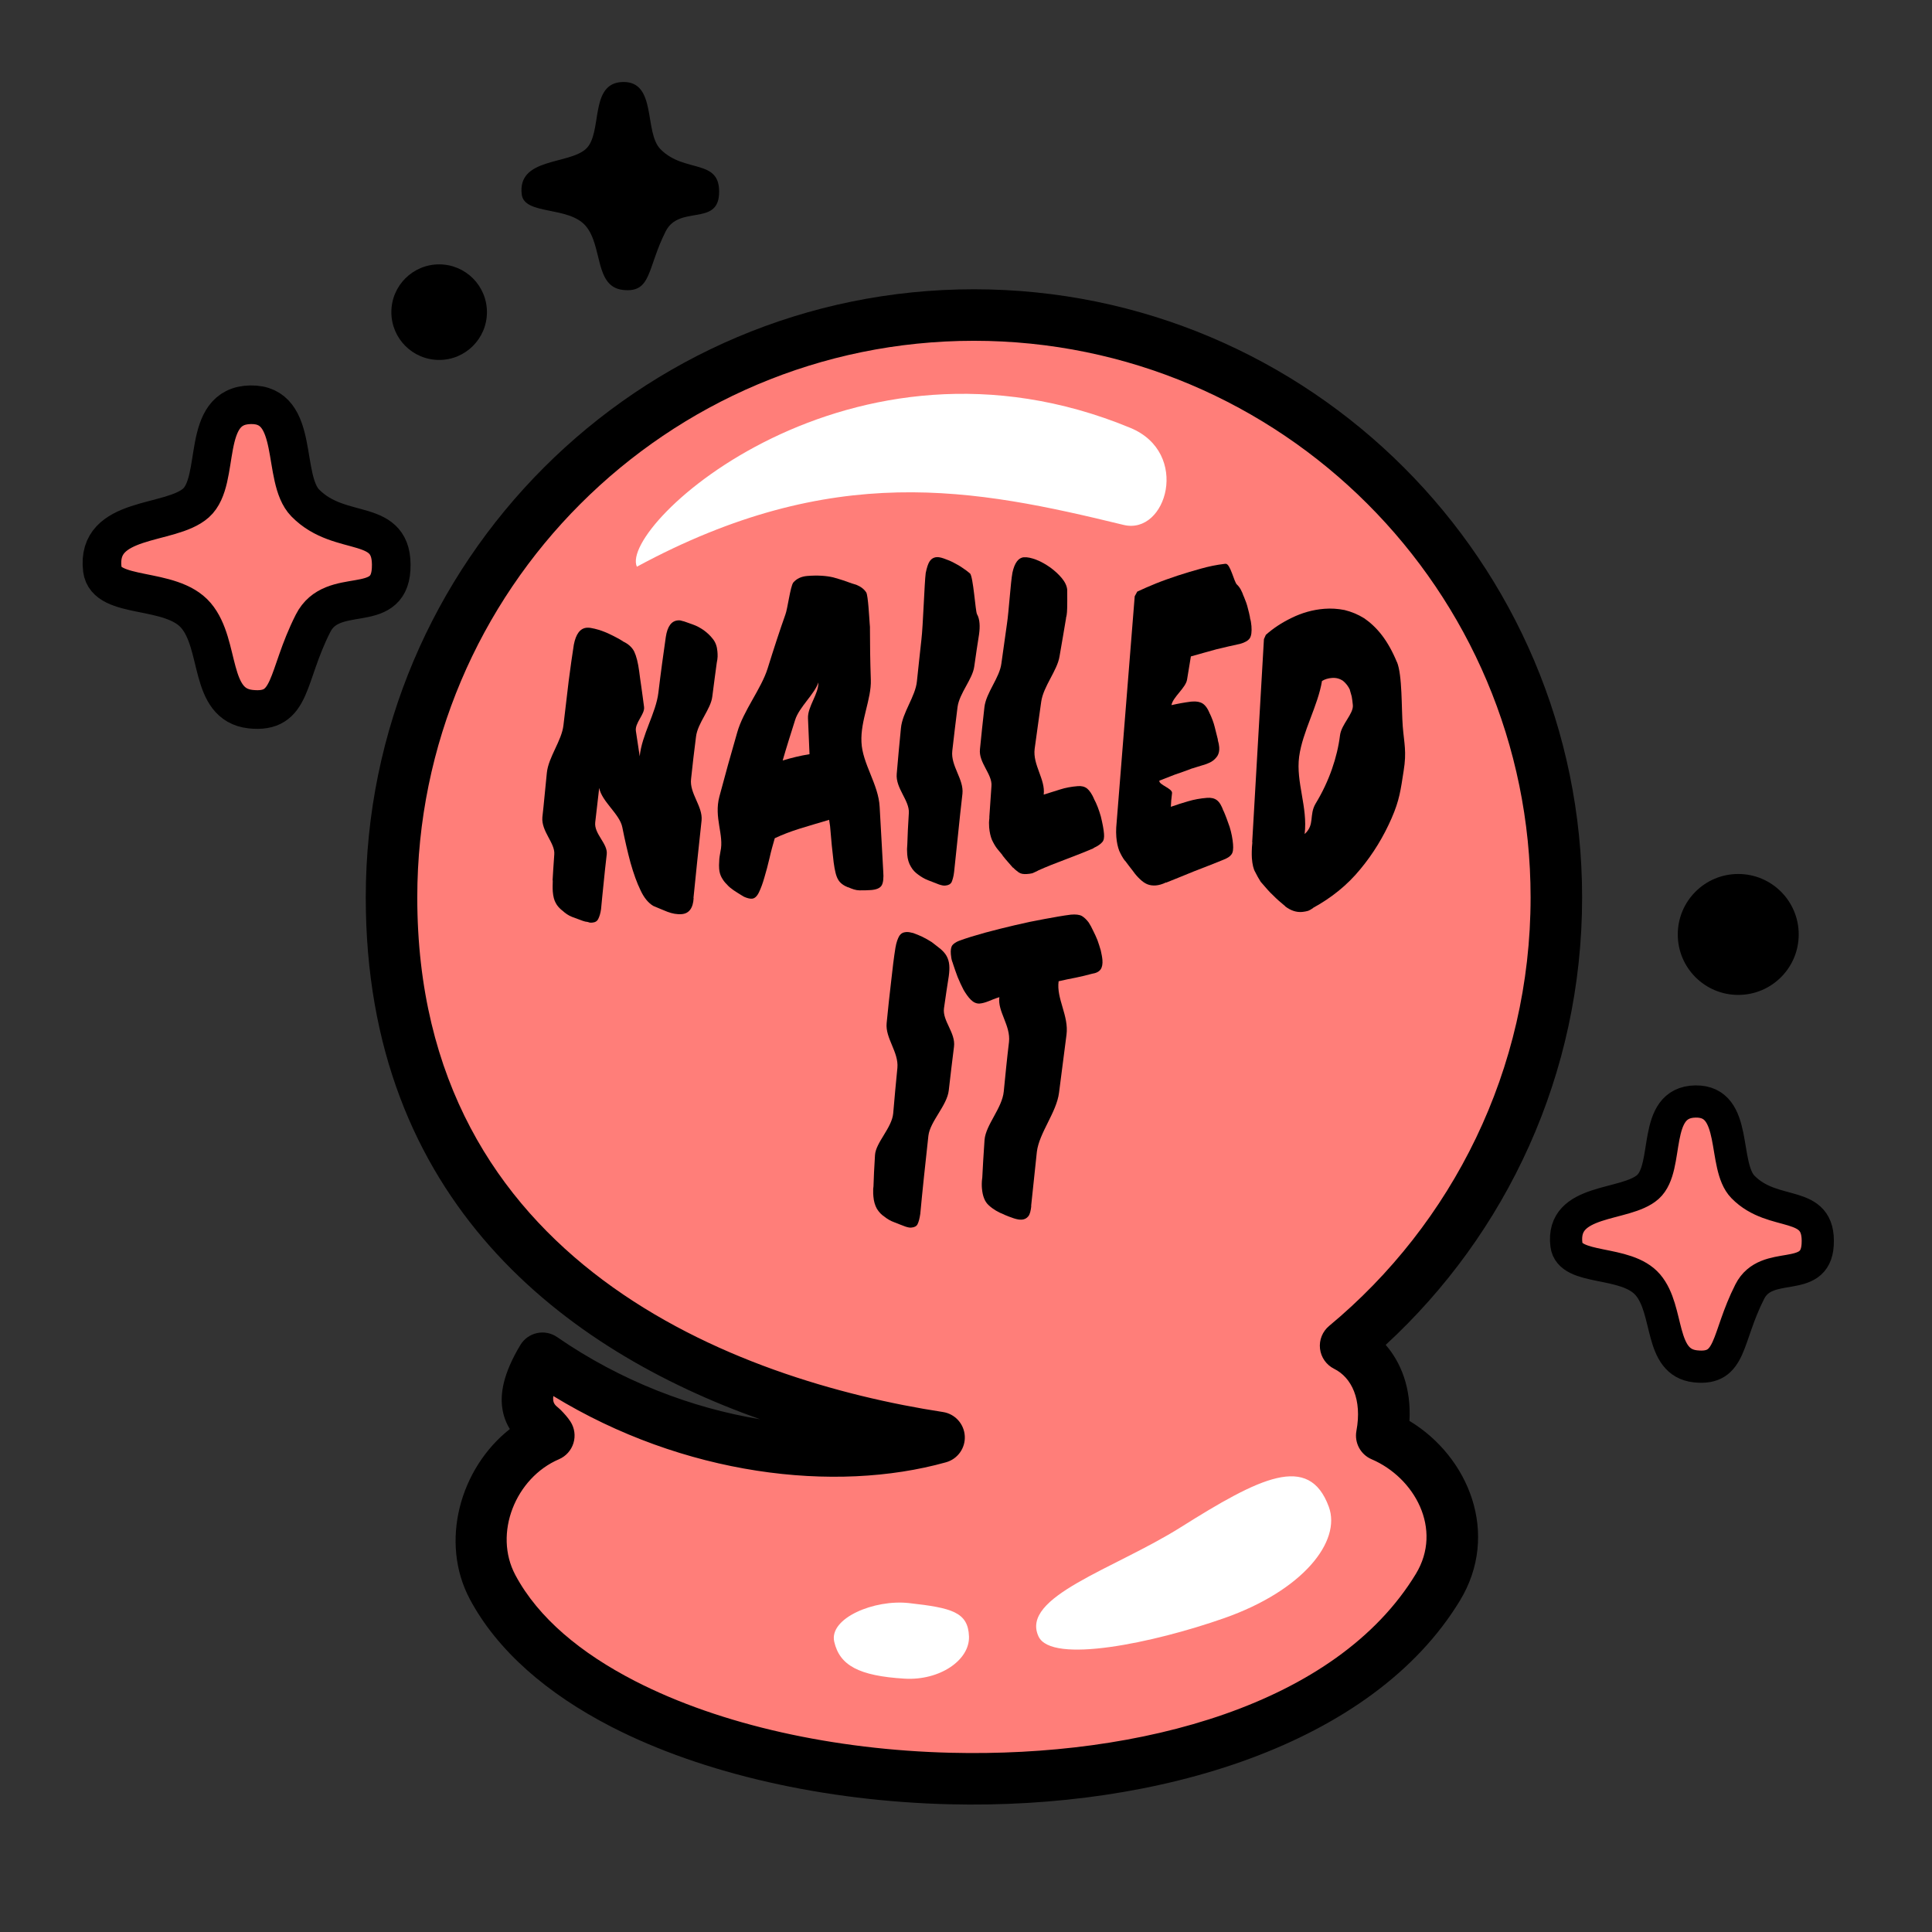 <?xml version="1.0" encoding="UTF-8" standalone="no"?>
<!DOCTYPE svg PUBLIC "-//W3C//DTD SVG 1.1//EN" "http://www.w3.org/Graphics/SVG/1.1/DTD/svg11.dtd">
<svg width="100%" height="100%" viewBox="0 0 600 600" version="1.1" xmlns="http://www.w3.org/2000/svg" xmlns:xlink="http://www.w3.org/1999/xlink" xml:space="preserve" xmlns:serif="http://www.serif.com/" style="fill-rule:evenodd;clip-rule:evenodd;stroke-linecap:round;stroke-linejoin:round;stroke-miterlimit:1.5;">
    <rect x="0" y="0" width="600" height="600" fill="#333333" stroke="none"/>
    <g transform="matrix(1,0,0,1,-3340,0)">
        <g id="Artboard6" transform="matrix(1,0,0,1,-54,0)">
            <rect x="3394" y="0" width="600" height="600" style="fill:none;"/>
            <path d="M3685.64,446.423C3618.93,436.167 3515.59,397.568 3515.59,278.709C3515.59,178.883 3596.64,97.836 3696.46,97.836C3796.29,97.836 3877.34,178.883 3877.34,278.709C3877.34,334.672 3851.87,384.733 3811.89,417.928C3819.87,421.903 3825.78,431.556 3823.11,445.828C3840.68,453.348 3851.65,474.646 3840.55,492.939C3788.72,578.317 3586.04,565.947 3547,492.939C3537.95,476.004 3546.87,453.348 3564.44,445.828C3561.4,441.128 3552.34,438.619 3562.47,421.822C3602.41,449.4 3650.68,456.197 3685.64,446.423Z" style="fill:rgb(255,126,121);"/>
            <path d="M3630.03,440.754C3569.67,419.321 3507.59,373.081 3507.59,278.709C3507.59,174.467 3592.22,89.836 3696.46,89.836C3800.7,89.836 3885.34,174.467 3885.34,278.709C3885.34,333.645 3861.83,383.136 3824.34,417.661C3829.17,423.243 3832.28,431.167 3831.72,441.276C3850.12,452.378 3859.97,476.365 3847.39,497.09C3820.21,541.866 3753.84,561.953 3688.78,560.331C3650.29,559.372 3612.41,550.952 3583.89,536.285C3563.89,526.003 3548.44,512.591 3539.95,496.711C3530.44,478.925 3536.85,455.978 3552.34,443.806C3551.22,441.976 3550.37,439.871 3550,437.351C3549.35,433.005 3550.12,426.816 3555.61,417.693C3556.75,415.802 3558.62,414.466 3560.78,414.001C3562.94,413.536 3565.19,413.984 3567.01,415.238C3586.84,428.929 3608.83,437.263 3630.03,440.754ZM3565.84,433.554C3565.76,434.071 3565.76,434.549 3565.83,434.999C3566.04,436.411 3567.28,437.002 3568.05,437.787C3569.25,438.997 3570.33,440.205 3571.16,441.485C3572.44,443.466 3572.78,445.909 3572.09,448.164C3571.4,450.419 3569.75,452.255 3567.59,453.183C3554.14,458.938 3547.13,476.207 3554.06,489.166C3561.18,502.49 3574.43,513.429 3591.2,522.056C3617.83,535.75 3653.24,543.44 3689.18,544.336C3748.18,545.807 3809.06,529.391 3833.71,488.787C3842.15,474.889 3833.32,458.896 3819.96,453.183C3816.52,451.709 3814.56,448.041 3815.25,444.358C3817.06,434.641 3813.76,427.796 3808.32,425.09C3805.9,423.884 3804.25,421.537 3803.94,418.85C3803.63,416.163 3804.7,413.501 3806.78,411.773C3844.99,380.045 3869.34,332.199 3869.34,278.709C3869.34,183.298 3791.88,105.836 3696.46,105.836C3601.05,105.836 3523.59,183.298 3523.59,278.709C3523.59,392.402 3623.05,428.706 3686.85,438.516C3690.58,439.088 3693.39,442.182 3693.62,445.943C3693.85,449.704 3691.42,453.113 3687.79,454.127C3653.23,463.791 3606.29,458.27 3565.84,433.554Z"/>
            <g transform="matrix(1.656,0,0,1.656,3130.44,-214.658)">
                <path d="M276,145C282.367,144.895 279.902,154.419 283,157.584C287.551,162.234 294.401,159.194 294,166.084C293.655,172.005 286.497,168.078 284,173C280.491,179.916 281.397,184.586 276,184C270.603,183.414 272.215,175.779 269,172C265.784,168.22 257.479,170.011 257,166.084C256.16,159.192 265.716,160.522 269,157.584C272.284,154.646 269.524,145.107 276,145Z"/>
            </g>
            <g transform="matrix(2.491,0,0,2.491,2743.98,-331.614)">
                <circle cx="315.697" cy="172.042" r="5.958"/>
            </g>
            <g transform="matrix(3.152,0,0,3.152,2938.75,-252.075)">
                <circle cx="315.697" cy="172.042" r="5.958"/>
            </g>
            <g transform="matrix(2.109,0,0,2.109,3338.45,36.275)">
                <path d="M276,145C282.367,144.895 279.902,154.419 283,157.584C287.551,162.234 294.401,159.194 294,166.084C293.655,172.005 286.497,168.078 284,173C280.491,179.916 281.397,184.586 276,184C270.603,183.414 272.215,175.779 269,172C265.784,168.22 257.479,170.011 257,166.084C256.16,159.192 265.716,160.522 269,157.584C272.284,154.646 269.524,145.107 276,145Z" style="fill:rgb(255,126,121);stroke:black;stroke-width:4.74px;"/>
            </g>
            <g transform="matrix(2.424,0,0,2.424,2802.81,-225.783)">
                <path d="M276,145C282.367,144.895 279.902,154.419 283,157.584C287.551,162.234 294.401,159.194 294,166.084C293.655,172.005 286.497,168.078 284,173C280.491,179.916 281.397,184.586 276,184C270.603,183.414 272.215,175.779 269,172C265.784,168.22 257.479,170.011 257,166.084C256.16,159.192 265.716,160.522 269,157.584C272.284,154.646 269.524,145.107 276,145Z" style="fill:rgb(255,126,121);stroke:black;stroke-width:4.95px;"/>
            </g>
            <g transform="matrix(1.081,-0.087,0.123,1.536,3466.25,-331.902)">
                <g transform="matrix(64,4.44089e-16,-8.88178e-16,64,45.68,404.769)">
                    <path d="M0.478,-0.76C0.476,-0.787 0.471,-0.808 0.463,-0.823C0.455,-0.837 0.439,-0.849 0.416,-0.858L0.417,-0.858C0.406,-0.864 0.393,-0.87 0.379,-0.876C0.365,-0.882 0.351,-0.888 0.336,-0.893C0.322,-0.898 0.308,-0.902 0.294,-0.905C0.281,-0.908 0.27,-0.91 0.26,-0.91C0.23,-0.91 0.209,-0.893 0.196,-0.86C0.185,-0.828 0.173,-0.79 0.16,-0.747C0.148,-0.704 0.135,-0.658 0.121,-0.61C0.108,-0.562 0.043,-0.514 0.03,-0.465C0.017,-0.416 0.006,-0.369 -0.006,-0.326C-0.016,-0.282 0.042,-0.242 0.034,-0.207C0.026,-0.172 0.021,-0.144 0.017,-0.125L0.018,-0.126C0.016,-0.113 0.014,-0.101 0.014,-0.09C0.014,-0.075 0.017,-0.063 0.023,-0.054C0.028,-0.045 0.038,-0.036 0.05,-0.028L0.049,-0.029C0.062,-0.019 0.076,-0.011 0.091,-0.006C0.107,-0.001 0.122,0.004 0.137,0.009L0.148,0.012C0.155,0.013 0.161,0.014 0.166,0.016C0.171,0.017 0.175,0.017 0.179,0.017C0.192,0.017 0.201,0.014 0.207,0.007C0.213,0 0.219,-0.01 0.223,-0.023C0.229,-0.046 0.235,-0.072 0.243,-0.101C0.25,-0.13 0.259,-0.161 0.268,-0.194C0.277,-0.227 0.218,-0.261 0.228,-0.297C0.238,-0.332 0.248,-0.368 0.258,-0.404C0.265,-0.36 0.34,-0.317 0.347,-0.275C0.354,-0.233 0.362,-0.195 0.371,-0.161C0.381,-0.126 0.392,-0.097 0.406,-0.072C0.419,-0.047 0.437,-0.03 0.457,-0.02C0.477,-0.013 0.497,-0.005 0.518,0.002C0.539,0.009 0.56,0.013 0.581,0.013C0.614,0.013 0.634,-0.003 0.64,-0.035L0.639,-0.034C0.648,-0.069 0.658,-0.108 0.669,-0.149C0.68,-0.19 0.691,-0.232 0.703,-0.276C0.714,-0.32 0.658,-0.364 0.671,-0.409C0.683,-0.454 0.695,-0.497 0.708,-0.54C0.72,-0.583 0.784,-0.623 0.795,-0.662C0.807,-0.701 0.817,-0.736 0.827,-0.767C0.83,-0.774 0.832,-0.78 0.833,-0.786C0.834,-0.792 0.834,-0.798 0.834,-0.803C0.834,-0.818 0.829,-0.832 0.818,-0.843C0.808,-0.854 0.795,-0.864 0.78,-0.873C0.766,-0.881 0.751,-0.888 0.735,-0.893C0.72,-0.898 0.707,-0.902 0.697,-0.905C0.691,-0.906 0.686,-0.908 0.681,-0.909C0.677,-0.91 0.673,-0.91 0.669,-0.91C0.64,-0.91 0.62,-0.894 0.609,-0.861C0.592,-0.808 0.574,-0.751 0.556,-0.688C0.538,-0.625 0.467,-0.56 0.45,-0.493C0.447,-0.52 0.445,-0.546 0.442,-0.573C0.439,-0.599 0.489,-0.624 0.487,-0.647C0.485,-0.67 0.484,-0.692 0.482,-0.711C0.48,-0.73 0.479,-0.747 0.478,-0.76Z" style="fill-rule:nonzero;"/>
                </g>
                <g transform="matrix(64,4.44089e-16,-8.88178e-16,64,94.903,402.48)">
                    <path d="M0.508,-0.076C0.51,-0.049 0.514,-0.031 0.522,-0.02C0.529,-0.009 0.544,0 0.564,0.007L0.563,0.006C0.581,0.013 0.597,0.018 0.613,0.019C0.629,0.02 0.647,0.021 0.665,0.021C0.69,0.021 0.706,0.017 0.714,0.009C0.722,0.001 0.726,-0.014 0.726,-0.035C0.728,-0.099 0.731,-0.167 0.733,-0.238C0.736,-0.309 0.671,-0.378 0.675,-0.446C0.678,-0.514 0.735,-0.578 0.739,-0.639C0.743,-0.7 0.748,-0.752 0.753,-0.796L0.754,-0.805L0.754,-0.816C0.754,-0.833 0.757,-0.903 0.75,-0.914C0.742,-0.925 0.728,-0.934 0.708,-0.941L0.69,-0.946C0.666,-0.954 0.639,-0.962 0.608,-0.97C0.577,-0.977 0.539,-0.981 0.493,-0.981C0.465,-0.981 0.444,-0.975 0.428,-0.964C0.413,-0.952 0.393,-0.882 0.381,-0.865C0.351,-0.818 0.319,-0.764 0.283,-0.701C0.247,-0.638 0.159,-0.574 0.124,-0.507C0.088,-0.44 0.054,-0.375 0.022,-0.311C-0.011,-0.246 0.03,-0.189 0.007,-0.138C0.003,-0.127 -0.001,-0.117 -0.002,-0.108C-0.004,-0.099 -0.005,-0.091 -0.005,-0.084C-0.005,-0.073 -0.002,-0.064 0.003,-0.056C0.009,-0.047 0.015,-0.04 0.024,-0.033C0.032,-0.025 0.042,-0.019 0.052,-0.013C0.063,-0.007 0.074,-0.001 0.084,0.004L0.096,0.01C0.109,0.015 0.121,0.018 0.131,0.018C0.143,0.018 0.154,0.012 0.164,0C0.174,-0.012 0.184,-0.027 0.194,-0.046C0.204,-0.064 0.214,-0.084 0.224,-0.106C0.233,-0.127 0.244,-0.147 0.254,-0.166C0.288,-0.175 0.326,-0.183 0.37,-0.19C0.413,-0.197 0.458,-0.203 0.503,-0.21L0.505,-0.19C0.505,-0.147 0.506,-0.109 0.508,-0.076ZM0.504,-0.644C0.502,-0.608 0.447,-0.571 0.445,-0.534C0.443,-0.497 0.441,-0.459 0.439,-0.421C0.418,-0.42 0.398,-0.418 0.378,-0.416C0.358,-0.414 0.338,-0.411 0.317,-0.408C0.34,-0.451 0.364,-0.492 0.387,-0.532C0.409,-0.571 0.484,-0.609 0.504,-0.644Z" style="fill-rule:nonzero;"/>
                </g>
                <g transform="matrix(64,4.44089e-16,-8.88178e-16,64,147.701,402.778)">
                    <path d="M0.395,-0.952C0.385,-0.959 0.374,-0.966 0.361,-0.973C0.349,-0.98 0.335,-0.986 0.322,-0.992C0.308,-0.998 0.295,-1.002 0.283,-1.006C0.27,-1.01 0.26,-1.012 0.251,-1.012C0.238,-1.012 0.227,-1.008 0.219,-1.001C0.211,-0.994 0.204,-0.982 0.197,-0.965C0.188,-0.936 0.166,-0.798 0.154,-0.757C0.143,-0.716 0.131,-0.673 0.119,-0.627C0.107,-0.58 0.043,-0.533 0.031,-0.484C0.018,-0.435 0.007,-0.387 -0.004,-0.342C-0.015,-0.297 0.044,-0.255 0.036,-0.216C0.028,-0.177 0.022,-0.144 0.018,-0.118C0.017,-0.112 0.016,-0.107 0.015,-0.103C0.015,-0.098 0.014,-0.093 0.014,-0.086C0.014,-0.071 0.018,-0.058 0.026,-0.047C0.033,-0.036 0.044,-0.027 0.056,-0.02C0.069,-0.012 0.083,-0.005 0.098,0C0.114,0.005 0.129,0.011 0.145,0.016C0.151,0.018 0.157,0.019 0.161,0.02C0.166,0.021 0.17,0.021 0.173,0.021C0.187,0.021 0.196,0.018 0.202,0.012C0.207,0.005 0.213,-0.005 0.217,-0.02C0.226,-0.053 0.236,-0.091 0.247,-0.133C0.258,-0.174 0.269,-0.218 0.282,-0.263C0.294,-0.308 0.239,-0.353 0.252,-0.4C0.265,-0.447 0.278,-0.492 0.291,-0.536C0.304,-0.579 0.368,-0.62 0.38,-0.659C0.392,-0.697 0.403,-0.73 0.413,-0.759C0.417,-0.772 0.419,-0.783 0.419,-0.793C0.419,-0.804 0.417,-0.814 0.411,-0.823C0.405,-0.831 0.408,-0.943 0.394,-0.953L0.395,-0.952Z" style="fill-rule:nonzero;"/>
                </g>
                <g transform="matrix(64,4.44089e-16,-8.88178e-16,64,171.707,402.035)">
                    <path d="M0.473,-0.048C0.493,-0.053 0.506,-0.059 0.513,-0.064C0.521,-0.069 0.524,-0.078 0.524,-0.09C0.524,-0.105 0.521,-0.123 0.516,-0.145C0.51,-0.166 0.502,-0.186 0.491,-0.203L0.492,-0.202C0.484,-0.218 0.475,-0.229 0.465,-0.236C0.454,-0.243 0.441,-0.246 0.424,-0.246C0.395,-0.246 0.368,-0.244 0.344,-0.24C0.319,-0.236 0.295,-0.232 0.269,-0.228C0.283,-0.275 0.23,-0.324 0.245,-0.374C0.26,-0.423 0.276,-0.472 0.291,-0.52C0.306,-0.568 0.374,-0.614 0.389,-0.658C0.405,-0.701 0.419,-0.741 0.432,-0.777L0.431,-0.776C0.435,-0.783 0.437,-0.79 0.438,-0.795C0.44,-0.8 0.447,-0.86 0.447,-0.865C0.447,-0.877 0.44,-0.89 0.427,-0.903C0.414,-0.916 0.398,-0.928 0.38,-0.939C0.361,-0.95 0.341,-0.96 0.32,-0.967C0.299,-0.974 0.281,-0.978 0.265,-0.978C0.241,-0.978 0.222,-0.963 0.209,-0.933C0.197,-0.902 0.179,-0.812 0.166,-0.773C0.153,-0.733 0.14,-0.692 0.127,-0.65C0.114,-0.606 0.049,-0.563 0.036,-0.518C0.023,-0.472 0.012,-0.429 0.001,-0.387C-0.011,-0.345 0.048,-0.305 0.039,-0.268C0.031,-0.231 0.024,-0.198 0.018,-0.169L0.019,-0.171C0.017,-0.164 0.016,-0.159 0.015,-0.154C0.015,-0.149 0.014,-0.144 0.014,-0.139C0.014,-0.124 0.017,-0.11 0.022,-0.099C0.028,-0.088 0.035,-0.077 0.044,-0.068L0.064,-0.048L0.063,-0.048C0.071,-0.039 0.079,-0.032 0.085,-0.026C0.092,-0.019 0.099,-0.013 0.106,-0.006L0.106,-0.007C0.114,0 0.122,0.005 0.13,0.01C0.139,0.015 0.151,0.017 0.166,0.017C0.174,0.017 0.181,0.017 0.19,0.016C0.198,0.014 0.207,0.012 0.217,0.009L0.216,0.009C0.256,-0.001 0.298,-0.01 0.343,-0.019C0.387,-0.028 0.43,-0.037 0.472,-0.047L0.473,-0.048Z" style="fill-rule:nonzero;"/>
                </g>
                <g transform="matrix(64,8.88178e-16,-1.77636e-15,64,206.7,406.413)">
                    <path d="M0.199,-0.896L0.034,-0.175C0.032,-0.165 0.031,-0.155 0.031,-0.145C0.031,-0.128 0.034,-0.113 0.039,-0.101C0.045,-0.089 0.052,-0.078 0.061,-0.068L0.061,-0.069C0.073,-0.056 0.083,-0.044 0.093,-0.034C0.102,-0.023 0.112,-0.014 0.121,-0.007C0.131,0.001 0.141,0.007 0.152,0.011C0.163,0.015 0.176,0.017 0.19,0.017C0.203,0.017 0.219,0.015 0.237,0.01L0.236,0.011C0.278,0.002 0.322,-0.008 0.367,-0.018C0.412,-0.027 0.456,-0.037 0.498,-0.046C0.518,-0.05 0.531,-0.055 0.538,-0.061C0.546,-0.067 0.549,-0.078 0.549,-0.093C0.549,-0.11 0.546,-0.129 0.54,-0.148C0.533,-0.167 0.526,-0.185 0.518,-0.201L0.518,-0.2C0.512,-0.216 0.504,-0.228 0.493,-0.235C0.482,-0.242 0.467,-0.245 0.449,-0.245C0.419,-0.245 0.391,-0.243 0.364,-0.239C0.337,-0.235 0.311,-0.231 0.285,-0.226C0.287,-0.238 0.29,-0.252 0.295,-0.268C0.301,-0.283 0.238,-0.298 0.243,-0.311C0.266,-0.316 0.29,-0.321 0.314,-0.326C0.338,-0.33 0.363,-0.335 0.388,-0.34L0.387,-0.34C0.404,-0.343 0.421,-0.345 0.438,-0.348C0.454,-0.35 0.468,-0.353 0.481,-0.357C0.493,-0.361 0.503,-0.367 0.511,-0.374C0.518,-0.381 0.522,-0.39 0.522,-0.401C0.522,-0.407 0.521,-0.415 0.518,-0.425L0.519,-0.424C0.516,-0.438 0.512,-0.452 0.509,-0.466C0.506,-0.479 0.5,-0.494 0.492,-0.509L0.492,-0.508C0.485,-0.525 0.475,-0.536 0.464,-0.542C0.453,-0.548 0.437,-0.551 0.418,-0.551L0.411,-0.551C0.382,-0.55 0.353,-0.548 0.324,-0.545C0.333,-0.57 0.395,-0.596 0.403,-0.622C0.412,-0.647 0.42,-0.671 0.428,-0.693C0.47,-0.699 0.509,-0.704 0.545,-0.709C0.582,-0.713 0.618,-0.717 0.652,-0.72C0.674,-0.723 0.689,-0.728 0.697,-0.735C0.705,-0.742 0.709,-0.755 0.709,-0.773C0.709,-0.782 0.708,-0.791 0.705,-0.8L0.706,-0.799C0.704,-0.81 0.702,-0.821 0.699,-0.831C0.697,-0.841 0.692,-0.854 0.685,-0.869L0.685,-0.868C0.679,-0.885 0.671,-0.898 0.659,-0.907C0.647,-0.916 0.637,-0.975 0.616,-0.975L0.611,-0.975C0.575,-0.974 0.54,-0.971 0.504,-0.966C0.468,-0.961 0.433,-0.956 0.398,-0.95C0.364,-0.944 0.331,-0.938 0.299,-0.931C0.268,-0.924 0.238,-0.917 0.212,-0.91L0.199,-0.896Z" style="fill-rule:nonzero;"/>
                </g>
                <g transform="matrix(64,8.88178e-16,-1.77636e-15,64,244.142,413.275)">
                    <path d="M0.175,-0.836L0.05,-0.201L0.051,-0.202C0.048,-0.191 0.046,-0.181 0.045,-0.173C0.044,-0.165 0.043,-0.158 0.043,-0.151C0.043,-0.132 0.046,-0.117 0.053,-0.107C0.059,-0.096 0.066,-0.086 0.074,-0.075C0.094,-0.056 0.11,-0.04 0.125,-0.029C0.139,-0.017 0.156,-0.005 0.175,0.008L0.174,0.008C0.198,0.023 0.222,0.03 0.248,0.03C0.258,0.03 0.267,0.029 0.275,0.028C0.284,0.026 0.292,0.023 0.299,0.02L0.298,0.02C0.384,-0.007 0.459,-0.043 0.522,-0.089C0.586,-0.135 0.638,-0.186 0.68,-0.241C0.722,-0.296 0.731,-0.328 0.751,-0.387C0.772,-0.447 0.763,-0.473 0.763,-0.527C0.763,-0.582 0.78,-0.688 0.76,-0.731L0.76,-0.73C0.744,-0.765 0.725,-0.794 0.703,-0.818C0.681,-0.842 0.656,-0.861 0.63,-0.876C0.603,-0.89 0.575,-0.9 0.545,-0.907C0.515,-0.913 0.485,-0.916 0.455,-0.916C0.403,-0.916 0.354,-0.909 0.307,-0.896C0.259,-0.883 0.219,-0.867 0.185,-0.849L0.175,-0.836ZM0.419,-0.69C0.433,-0.695 0.448,-0.697 0.464,-0.697C0.483,-0.697 0.499,-0.693 0.513,-0.685C0.526,-0.676 0.535,-0.666 0.541,-0.654L0.54,-0.655C0.542,-0.648 0.544,-0.641 0.546,-0.634C0.547,-0.626 0.548,-0.617 0.548,-0.606C0.548,-0.579 0.49,-0.549 0.48,-0.515C0.47,-0.481 0.454,-0.446 0.432,-0.411C0.41,-0.376 0.382,-0.341 0.347,-0.307C0.312,-0.272 0.337,-0.241 0.287,-0.214C0.311,-0.298 0.266,-0.379 0.29,-0.458C0.314,-0.536 0.392,-0.613 0.419,-0.69Z" style="fill-rule:nonzero;"/>
                </g>
                <g transform="matrix(64,0,0,64,138.931,470.939)">
                    <path d="M0.263,-0.848C0.253,-0.855 0.241,-0.862 0.229,-0.87C0.216,-0.877 0.203,-0.883 0.189,-0.889C0.176,-0.894 0.163,-0.899 0.15,-0.903C0.138,-0.906 0.127,-0.908 0.119,-0.908C0.105,-0.908 0.095,-0.905 0.087,-0.898C0.079,-0.89 0.071,-0.878 0.065,-0.861C0.055,-0.832 0.045,-0.798 0.034,-0.757C0.022,-0.716 0.011,-0.673 -0.001,-0.627C-0.013,-0.58 0.043,-0.533 0.031,-0.484C0.018,-0.435 0.007,-0.387 -0.004,-0.342C-0.015,-0.297 -0.092,-0.255 -0.1,-0.216C-0.108,-0.177 -0.114,-0.144 -0.118,-0.118C-0.12,-0.112 -0.121,-0.107 -0.121,-0.103C-0.122,-0.098 -0.122,-0.093 -0.122,-0.086C-0.122,-0.071 -0.118,-0.058 -0.111,-0.047C-0.103,-0.036 -0.093,-0.027 -0.08,-0.02C-0.068,-0.012 -0.054,-0.005 -0.038,0C-0.023,0.005 -0.007,0.011 0.009,0.016C0.015,0.018 0.02,0.019 0.025,0.02C0.029,0.021 0.033,0.021 0.037,0.021C0.05,0.021 0.06,0.018 0.065,0.012C0.071,0.005 0.076,-0.005 0.081,-0.02C0.089,-0.053 0.099,-0.091 0.11,-0.133C0.121,-0.174 0.133,-0.218 0.145,-0.263C0.158,-0.308 0.239,-0.353 0.252,-0.4C0.265,-0.447 0.278,-0.492 0.291,-0.536C0.304,-0.579 0.248,-0.62 0.26,-0.659C0.272,-0.697 0.283,-0.73 0.293,-0.759C0.297,-0.772 0.299,-0.783 0.299,-0.793C0.299,-0.804 0.296,-0.814 0.29,-0.823C0.285,-0.831 0.275,-0.84 0.262,-0.849L0.263,-0.848Z" style="fill-rule:nonzero;"/>
                </g>
                <g transform="matrix(64,0,0,64,158.387,470.939)">
                    <path d="M0.68,-0.771C0.68,-0.78 0.678,-0.79 0.676,-0.801C0.673,-0.812 0.669,-0.823 0.665,-0.834C0.66,-0.845 0.655,-0.855 0.649,-0.865C0.644,-0.875 0.638,-0.884 0.632,-0.892C0.624,-0.901 0.614,-0.909 0.604,-0.914C0.593,-0.919 0.577,-0.921 0.556,-0.921C0.52,-0.92 0.481,-0.917 0.437,-0.914C0.393,-0.911 0.348,-0.907 0.302,-0.902C0.256,-0.897 0.211,-0.892 0.166,-0.886C0.122,-0.88 0.082,-0.874 0.047,-0.867C0.033,-0.864 0.023,-0.86 0.016,-0.855C0.009,-0.849 0.006,-0.84 0.006,-0.827C0.006,-0.818 0.007,-0.81 0.01,-0.802L0.01,-0.803L0.013,-0.794C0.017,-0.782 0.022,-0.769 0.028,-0.754C0.035,-0.739 0.042,-0.725 0.05,-0.712C0.059,-0.699 0.068,-0.688 0.079,-0.679C0.09,-0.67 0.103,-0.665 0.117,-0.665C0.129,-0.665 0.143,-0.667 0.157,-0.67C0.171,-0.673 0.187,-0.677 0.207,-0.68C0.193,-0.636 0.248,-0.588 0.234,-0.537C0.219,-0.485 0.206,-0.434 0.193,-0.383C0.18,-0.331 0.101,-0.283 0.09,-0.236C0.08,-0.189 0.072,-0.149 0.066,-0.116L0.066,-0.117C0.062,-0.104 0.061,-0.093 0.061,-0.085C0.061,-0.06 0.069,-0.041 0.086,-0.029C0.103,-0.016 0.125,-0.005 0.152,0.004L0.151,0.004C0.165,0.009 0.179,0.014 0.193,0.018C0.207,0.022 0.218,0.024 0.228,0.024C0.24,0.024 0.25,0.021 0.258,0.015C0.266,0.009 0.271,-0.002 0.275,-0.017L0.274,-0.016C0.288,-0.069 0.303,-0.126 0.319,-0.185C0.336,-0.244 0.421,-0.304 0.439,-0.365C0.457,-0.425 0.475,-0.485 0.493,-0.545C0.511,-0.604 0.46,-0.661 0.477,-0.715C0.504,-0.718 0.53,-0.72 0.555,-0.722C0.58,-0.724 0.604,-0.727 0.628,-0.73C0.648,-0.731 0.661,-0.735 0.669,-0.742C0.676,-0.748 0.68,-0.758 0.68,-0.771Z" style="fill-rule:nonzero;"/>
                </g>
            </g>
            <g transform="matrix(3.035,0.183,-0.183,3.035,2462.93,-737.051)">
                <path d="M465,369C462.64,363.593 457.763,366.452 450,372.012C443.49,376.674 434.064,380.068 436.2,384C437.702,386.763 447.987,383.946 455,381C462.912,377.676 466.495,372.426 465,369Z" style="fill:white;"/>
            </g>
            <g transform="matrix(3.315,0.688,-0.688,3.315,2544.99,-1065.18)">
                <path d="M427,386C426.464,383.835 424.924,383.764 421,384.129C417.787,384.428 414.071,386.987 415,389C415.929,391.013 417.834,391.606 422,391C425.189,390.536 427.525,388.119 427,386Z" style="fill:white;"/>
            </g>
            <g transform="matrix(2.475,-0.456,0.663,3.595,2564.43,-329.831)">
                <path d="M365,187C363.662,183.254 396.622,169.014 428,183C434.75,186.009 429.989,192.539 425,191C407.703,185.666 391.18,181.165 365,187Z" style="fill:white;"/>
            </g>
        </g>
    </g>
</svg>
